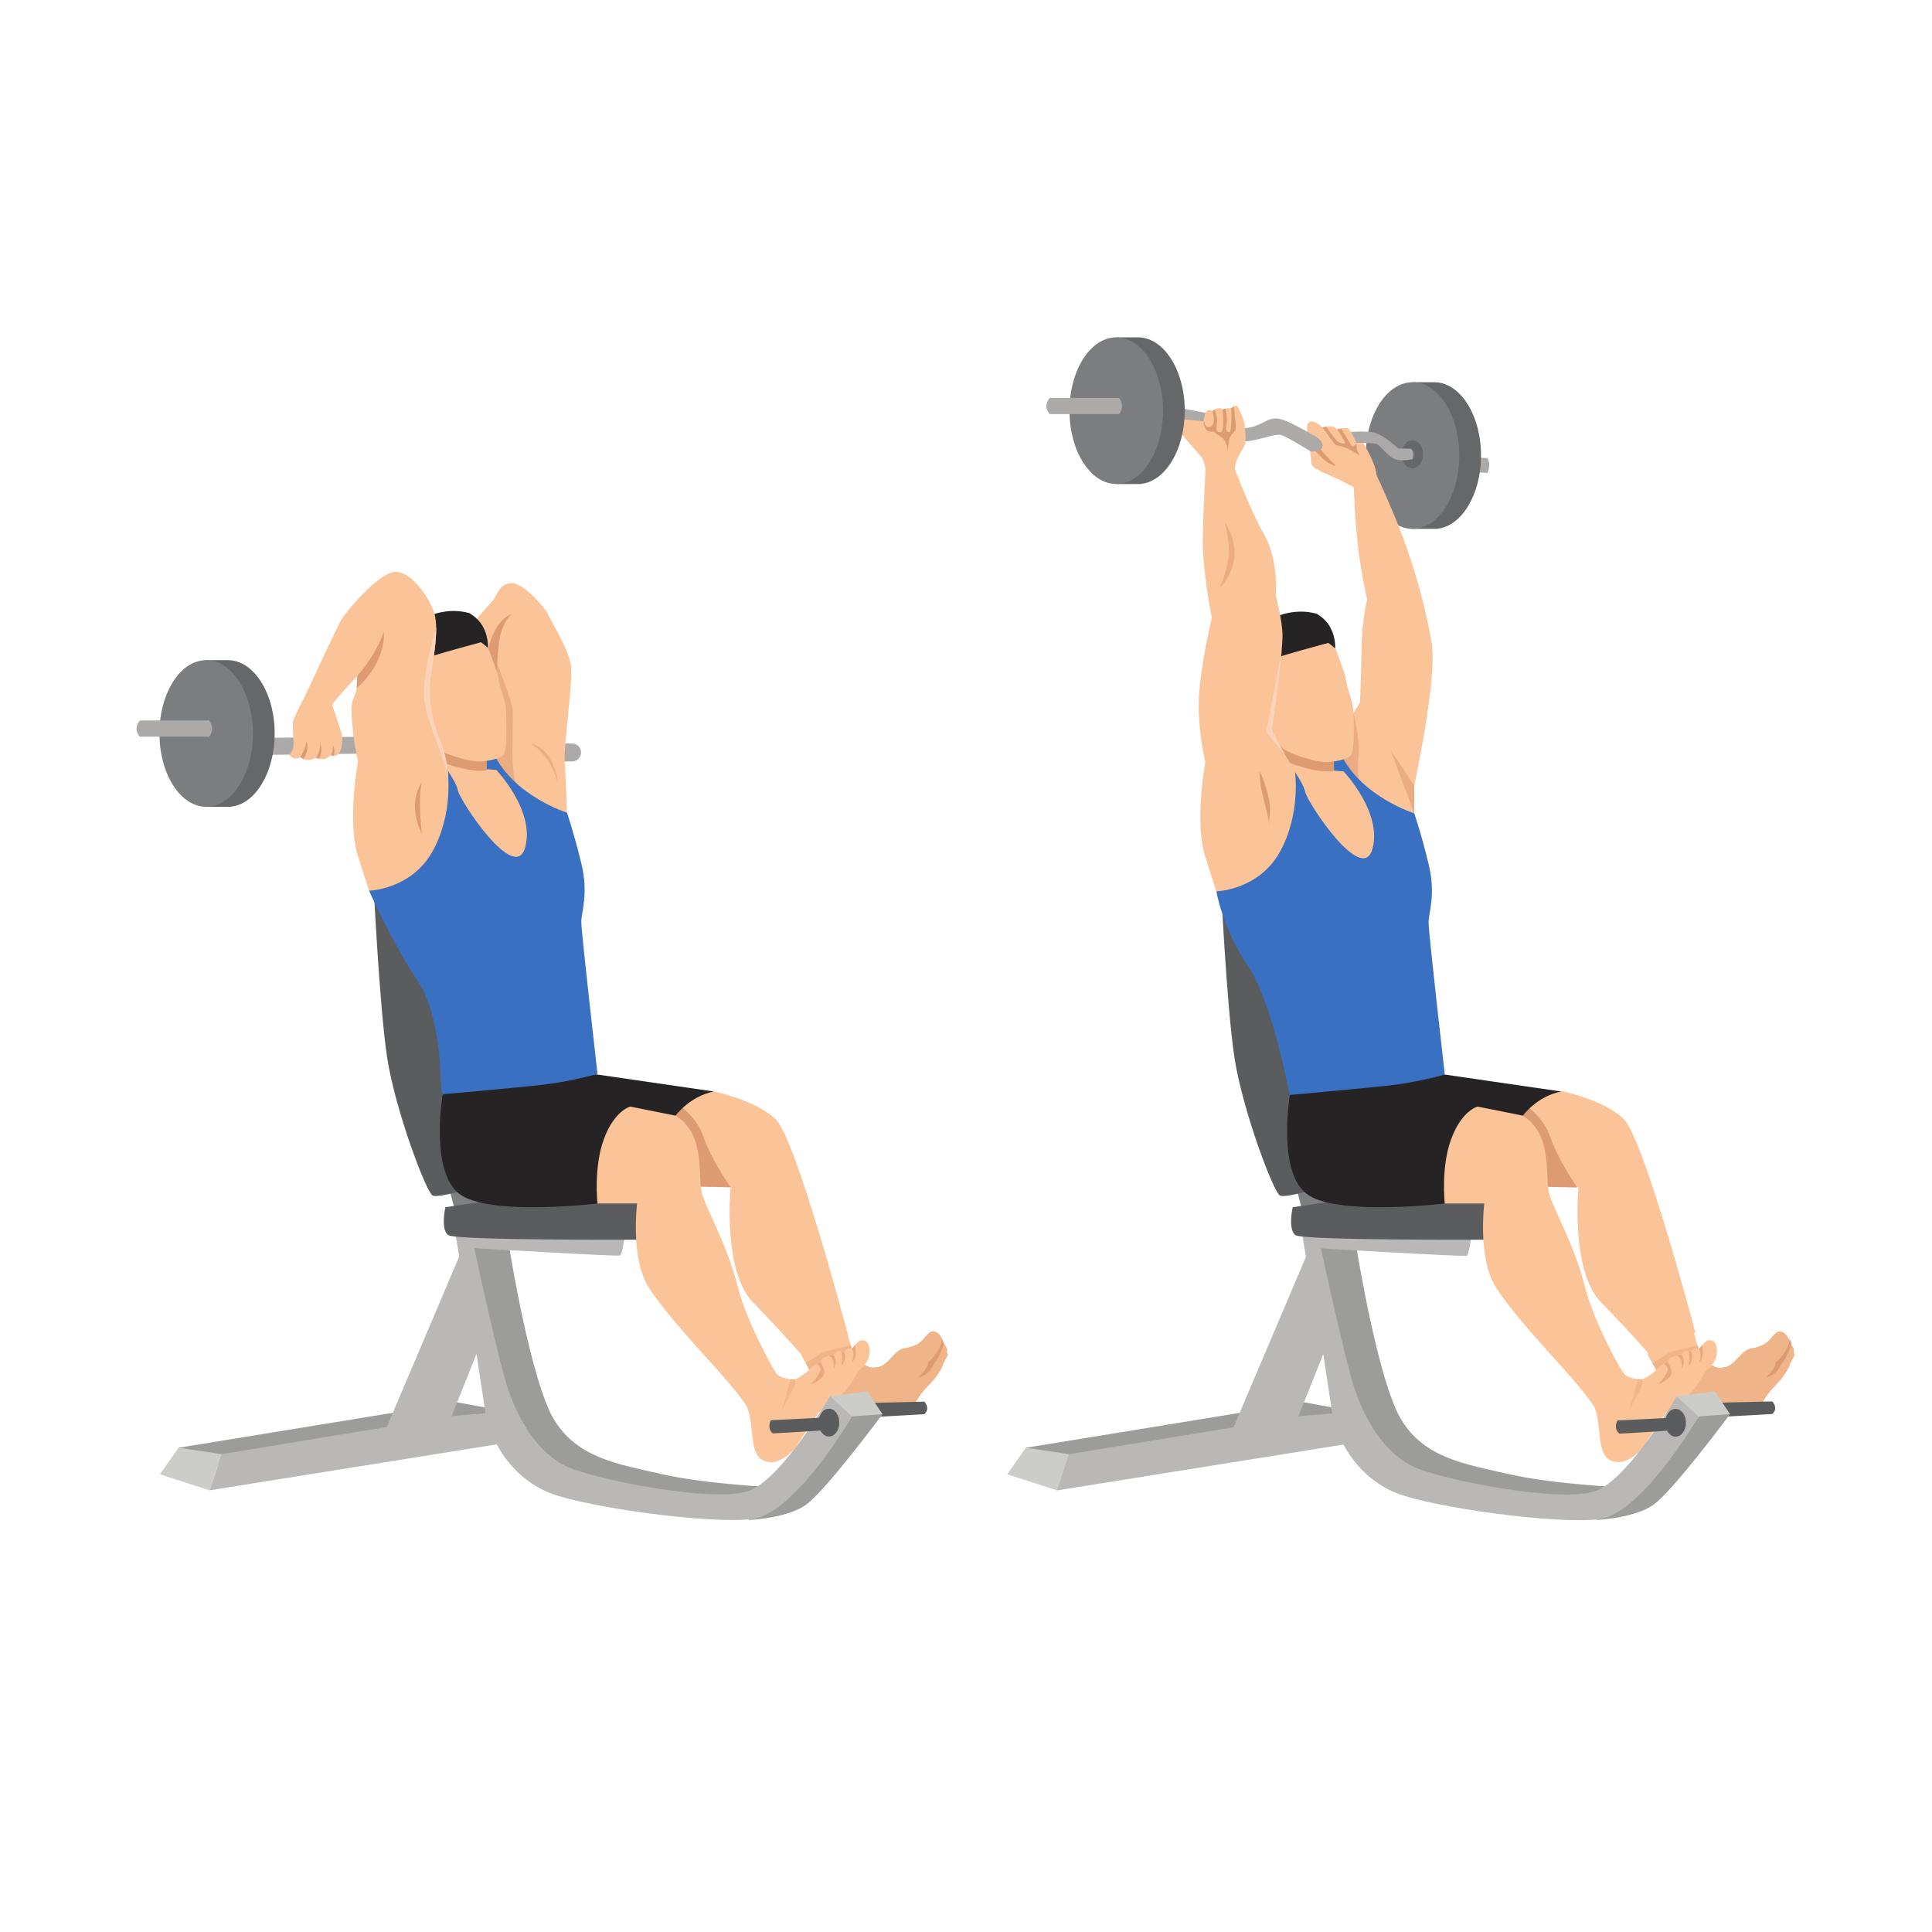 <?xml version="1.0" encoding="UTF-8" standalone="no"?>
<svg
   xmlns:dc="http://purl.org/dc/elements/1.1/"
   xmlns:cc="http://creativecommons.org/ns#"
   xmlns:rdf="http://www.w3.org/1999/02/22-rdf-syntax-ns#"
   xmlns:svg="http://www.w3.org/2000/svg"
   xmlns="http://www.w3.org/2000/svg"
   viewBox="0 0 2666.667 2666.667"
   height="2666.667"
   width="2666.667"
   xml:space="preserve"
   id="svg2"
   version="1.1"><defs
     id="defs6" /><g
     transform="matrix(1.333,0,0,-1.333,0,2666.667)"
     id="g10"><g
       transform="scale(0.1)"
       id="g12"><g
         transform="scale(1.227)"
         id="g14"><path
           id="path16"
           style="fill:none;fill-opacity:1;fill-rule:nonzero;stroke:none"
           d="M 16300,0 H 0 V 16300 H 16300 V 0" /></g><g
         transform="scale(1.14)"
         id="g18"><path
           id="path20"
           style="fill:#fbc398;fill-opacity:1;fill-rule:nonzero;stroke:none"
           d="m 14962.9,5249.02 95.5,-175.38 c 0,0 96.1,-226.14 103,-228.42 6.8,-2.28 294.3,-162.31 294.3,-162.31 0,0 299,57.35 340,59.63 41.1,2.28 214.4,71.2 214.4,71.2 0,0 27.5,63.31 121,158.01 93.6,94.79 123.2,174.67 123.2,181.51 0,6.84 41.1,77.52 43.4,84.36 2.3,6.83 -9.1,25.16 -9.1,25.16 0,0 6.8,27.36 0,41.04 -6.8,13.68 -22.8,31.92 -27.4,41.04 -4.6,9.2 -25.1,95.84 -86.7,107.24 -61.6,11.49 -79.9,-82.43 -168.9,-123.29 -89,-40.95 -111.8,-13.59 -171.1,-66.03 -59.3,-52.52 -102.7,-121 -164.3,-132.4 -61.6,-11.4 -84.4,-12.81 -162,41.47 -77.5,54.37 -120.9,268.85 -120.9,268.85 l -225.9,-18.24 -198.5,-173.44" /></g><g
         transform="scale(1.14)"
         id="g22"><path
           id="path24"
           style="fill:#f4dfcf;fill-opacity:1;fill-rule:nonzero;stroke:none"
           d="m 15457.6,4683.49 c 0,0 -31.2,17.36 -73.2,40.69 v 0 c 42,-23.33 73.2,-40.69 73.2,-40.69 0,0 299,57.35 340.1,59.63 41,2.29 214.4,71.21 214.4,71.21 0,0 27.4,63.32 121,158.04 93.6,94.8 123.2,174.69 123.2,181.53 0,6.84 41.2,77.52 43.4,84.37 0.2,0.61 0.3,1.31 0.3,2.1 0,-0.79 -0.1,-1.49 -0.3,-2.1 -2.2,-6.85 -43.4,-77.53 -43.4,-84.37 0,-6.93 -29.6,-86.73 -123.2,-181.53 -93.6,-94.72 -121,-158.04 -121,-158.04 0,0 -173.4,-68.92 -214.4,-71.21 -41.1,-2.28 -340.1,-59.63 -340.1,-59.63 m -36.3,641.86 c -0.1,0.17 -0.1,0.26 -0.2,0.35 0.1,-0.09 0.1,-0.18 0.2,-0.35 m -0.2,0.61 c -0.1,0.18 -0.2,0.35 -0.3,0.53 0.1,-0.18 0.2,-0.35 0.3,-0.53 m -0.3,0.62 c -0.1,0.26 -0.1,0.44 -0.2,0.7 v 0 c 0.1,-0.26 0.1,-0.44 0.2,-0.7" /></g><g
         transform="scale(1.14)"
         id="g26"><path
           id="path28"
           style="fill:#f0b489;fill-opacity:1;fill-rule:nonzero;stroke:none"
           d="m 15457.5,4683.46 c 0,0 -31.1,17.37 -73.1,40.69 l -110.1,102.43 c 31.8,26.31 63.1,54.38 87.4,80.77 79.9,86.74 121,183.73 121,183.73 0,0 33.5,20.52 63.1,58.06 30.8,-18.25 51.8,-24.56 75,-24.56 15.2,0 31.1,2.72 51.3,6.4 61.6,11.4 105,79.89 164.2,132.43 59.4,52.44 82.2,25.08 171.2,66.03 84,38.59 105,124.27 158.8,124.27 3.3,0 6.6,-0.27 10.1,-0.97 61.6,-11.4 82.1,-98.04 86.7,-107.25 4.6,-9.12 20.6,-27.36 27.4,-41.04 2.3,-4.56 3,-10.61 3,-16.66 0.1,-12.2 -3,-24.38 -3,-24.38 v 0 0 c 0,0 9.5,-15.18 9.4,-23.07 0,-0.79 -0.1,-1.49 -0.3,-2.1 -2.2,-6.84 -43.4,-77.53 -43.4,-84.37 0,-6.84 -29.6,-86.73 -123.2,-181.53 -93.6,-94.72 -121,-158.03 -121,-158.03 0,0 -173.4,-68.93 -214.4,-71.21 -41.1,-2.28 -340.1,-59.64 -340.1,-59.64 m -414.3,421.83 -33.2,61.12 c 33,20.43 64.5,39.82 75.1,46.04 25.5,15.17 70.3,49.81 108.6,61.21 33.2,9.92 186.7,44.56 226.8,53.59 0.1,-0.26 0.2,-0.44 0.2,-0.7 v -0.09 c 0.1,-0.18 0.2,-0.35 0.3,-0.53 0,-0.09 0,-0.17 0,-0.26 0.1,-0.09 0.1,-0.17 0.2,-0.35 3.1,-9.3 6.6,-18.77 10.2,-28.24 -0.7,-1.14 -1.2,-1.75 -1.2,-1.75 0,0 -9.9,4.91 -22.8,4.91 -14.7,0 -33.5,-6.49 -45.7,-34.56 0,0 -17.2,8.6 -38.5,8.6 -19.8,0 -43.1,-7.46 -59.6,-36.04 0,0 -109.5,-6.84 -118.7,-61.57 0,0 -52.5,-20.52 -82.1,-52.53 -5.1,-5.44 -11.8,-11.84 -19.6,-18.85" /></g><g
         transform="scale(1.091)"
         id="g30"><path
           id="path32"
           style="fill:#fbc398;fill-opacity:1;fill-rule:nonzero;stroke:none"
           d="m 15126.5,4993.43 c 0,0 32.2,-42.9 50.1,-232.55 17.8,-189.65 42.3,-287.73 167.7,-300.57 125.5,-12.83 242.9,130.35 242.9,130.35 l 223.9,338.33 c 0,0 162.1,109.73 245.6,200.38 83.5,90.66 126.4,192.04 126.4,192.04 0,0 107.4,65.63 112.1,177.74 4.8,112.1 -50,121.64 -81.1,116.87 -31,-4.77 -85.8,-81.12 -85.8,-81.12 0,0 -47.7,23.83 -71.6,-30.99 0,0 -66.8,33.37 -102.5,-28.68 0,0 -114.5,-7.15 -124.1,-64.35 0,0 -54.9,-21.45 -85.9,-54.91 -30.9,-33.37 -120.8,-102.57 -157,-109.72 -36.2,-7.15 -152.9,12.74 -181.7,62.05 -28.7,49.32 -131.1,36.39 -174.1,-4.49 -42.9,-40.88 -104.9,-310.38 -104.9,-310.38" /></g><g
         transform="scale(1.13)"
         id="g34"><path
           id="path36"
           style="fill:#5b5c5e;fill-opacity:1;fill-rule:nonzero;stroke:none"
           d="m 15648.1,4847.98 592.1,13.81 c 0,0 59.8,-62.15 0,-115.18 l -580.6,-32.23 -11.5,133.6" /></g><g
         transform="scale(1.099)"
         id="g38"><path
           id="path40"
           style="fill:#ccccc9;fill-opacity:1;fill-rule:nonzero;stroke:none"
           d="m 15806.3,5049.9 351.6,42.59 142.1,-213.14 -287.7,-152.7 c 0,0 -238,21.29 -230.9,60.33 7.1,39.14 24.9,262.92 24.9,262.92" /></g><g
         transform="scale(1.099)"
         id="g42"><path
           id="path44"
           style="fill:#9c9c9b;fill-opacity:1;fill-rule:nonzero;stroke:none"
           d="m 16012.3,4858.06 287.7,21.29 c 0,0 -539.9,-728.13 -724.6,-856.09 -184.7,-127.86 -539.9,-140.87 -539.9,-140.87 l 351.6,307.87 625.2,667.8" /></g><path
         id="path46"
         style="fill:#9c9c9b;fill-opacity:1;fill-rule:nonzero;stroke:none"
         d="m 10721.3,4867.9 c 5.8,17.5 -99.6,146.3 -99.6,146.3 l 2884.9,470.2 458.2,-83.7 c 0,0 5.9,-23.5 -23.4,-58.6 -29.2,-35.1 -3144,-548.4 -3144,-548.4 l -76.1,74.2" /><g
         transform="scale(1.031)"
         id="g48"><path
           id="path50"
           style="fill:#9c9c9b;fill-opacity:1;fill-rule:nonzero;stroke:none"
           d="m 13628.1,6846.98 c 0,0 211.2,-1313.78 444,-1699.89 232.9,-386.2 639.8,-448.56 1092.2,-550.78 452.4,-102.23 1135.7,-130.65 1135.7,-130.65 0,0 -30.3,-102.22 -166.5,-176.03 -136.3,-73.8 -664.5,-28.41 -880.2,0 -215.8,28.42 -1209.5,238.49 -1311.7,289.6 -102.3,51.12 -272.6,136.27 -284,198.73 -11.4,62.46 -193,440.8 -204.4,541.19 -11.3,100.48 -262.9,1338.41 -276.3,1372.46 -13.3,34.04 10.1,283.78 37.9,282.42 27.6,-1.45 413.3,-127.05 413.3,-127.05" /></g><g
         transform="scale(1.079)"
         id="g52"><path
           id="path54"
           style="fill:#b9b8b7;fill-opacity:1;fill-rule:nonzero;stroke:none"
           d="m 12459.8,4948.95 238.6,596.6 86.8,-569.46 -325.4,-27.14 m 3630.5,191.67 c 0,0 -448.4,-773.83 -766.6,-903.99 -318.3,-130.16 -1475.3,101.26 -1750.2,224.19 -274.8,122.94 -499,453.2 -614.7,888.33 -115.7,435.14 -282.1,1210.72 -282.1,1210.72 0,0 1372.3,-81.34 1399.5,-70.5 27,10.84 59.6,314.61 59.6,314.61 l -1647.1,-57.9 43.4,-267.55 -694.2,-1634.45 -1583.9,-260.32 -115.7,-347.13 2755.4,441.16 c 0,0 154.5,-332.67 518.4,-470.15 363.9,-137.39 1521,-296.45 1933.2,-245.87 412.3,50.67 954.7,983.56 954.7,983.56 l -209.7,195.29" /></g><path
         id="path56"
         style="fill:#7e7f81;fill-opacity:1;fill-rule:nonzero;stroke:none"
         d="m 13371.8,7907 112.9,-439.6 316.2,37.2 -52.7,343.4 c 0,0 -181.5,82 -204.9,52.7 -23.4,-29.3 -171.5,6.3 -171.5,6.3" /><path
         id="path58"
         style="fill:#5b5c5e;fill-opacity:1;fill-rule:nonzero;stroke:none"
         d="m 13385.2,7504.6 c 0,0 -52.7,-230.4 29.3,-288.9 82,-58.6 2172.1,-46.9 2172.1,-46.9 v 503.5 l -743.5,146.4 -1109.4,-262.6 -348.5,-51.5" /><g
         transform="scale(1.077)"
         id="g60"><path
           id="path62"
           style="fill:#fbc398;fill-opacity:1;fill-rule:nonzero;stroke:none"
           d="m 15016.6,8083.86 c 0,0 398.7,-79.79 594.5,-268.26 195.8,-188.56 688.9,-2052.17 688.9,-2052.17 l -449.6,-203.06 c 0,0 -159.5,188.57 -456.8,493.15 -297.3,304.58 -217.5,1109.45 -217.5,1109.45 l -340.9,7.25 c 0,0 -471.3,390.96 -471.3,481.9 0,90.94 73.1,231.48 94.6,237.33 21.5,5.85 275.2,161.81 275.2,161.81 l 282.9,32.6" /></g><g
         transform="scale(1.002)"
         id="g64"><path
           id="path66"
           style="fill:#dc9b70;fill-opacity:1;fill-rule:nonzero;stroke:none"
           d="m 15683.6,8600.65 c 0,0 253.4,-139.18 335.2,-381.81 81.7,-242.63 281.2,-525.37 281.2,-525.37 l -366,7.78 -335,405.75 84.6,493.65" /></g><path
         id="path68"
         style="fill:#5b5c5e;fill-opacity:1;fill-rule:nonzero;stroke:none"
         d="m 12639,10897.7 c 0,0 61.2,-1305 143.2,-1843.6 81.9,-538.7 403.7,-1393.5 471.1,-1428.6 67.5,-35.1 572,128.8 572,128.8 l -47.8,2119.5 -450.4,690.8 -688.1,333.1" /><g
         transform="scale(1.031)"
         id="g70"><path
           id="path72"
           style="fill:#fbc398;fill-opacity:1;fill-rule:nonzero;stroke:none"
           d="m 14028.7,7819.76 480.7,-503.56 h 397.5 c 0,0 -68.1,-548.84 113.6,-836.61 181.7,-287.66 575.4,-696.56 764.7,-916.13 189.2,-219.48 219.6,-280.1 219.6,-280.1 l 295.2,333.15 c 0,0 -280.1,461.85 -386.1,878.21 -106,416.46 -310.5,757.18 -355.8,923.71 -45.5,166.62 45.3,590.55 -265.1,779.87 -310.4,189.32 -704.1,189.32 -783.6,121.14 -79.5,-68.19 -480.7,-499.68 -480.7,-499.68" /></g><path
         id="path74"
         style="fill:#252323;fill-opacity:1;fill-rule:nonzero;stroke:none"
         d="m 13355.9,8667.7 c 0,0 -140.5,-831.4 199.1,-1042.2 339.6,-210.8 1405.2,-82 1405.2,-82 0,0 -43,370.8 66.3,667.5 109.3,296.6 273.3,335.7 273.3,335.7 l 468.3,-93.7 c 0,0 148.4,203 398.2,249.8 l -1206.1,175.6 c 0,0 -1003.2,113.2 -1057.8,89.8 -54.6,-23.4 -546.5,-300.5 -546.5,-300.5" /><path
         id="path76"
         style="fill:#abaaa9;fill-opacity:1;fill-rule:nonzero;stroke:none"
         d="m 14690.8,15156.2 710.4,-48.2 c 0,0 43,77.1 0,153.7 l -710.4,38.9 v -144.4" /><path
         id="path78"
         style="fill:#656769;fill-opacity:1;fill-rule:nonzero;stroke:none"
         d="m 15335.3,15288.1 c 0,419.3 -216.7,759.2 -484,759.2 h -225 l -23.4,-58.5 0.8,-48.3 c -141.6,-132.4 -236.4,-375 -236.4,-652.4 0,-291 104.4,-543.7 257.6,-671.1 l 1.4,-88.1 h 259.9 c 0,0 0.2,0.8 0.7,2.1 250.6,28.6 448.4,356.6 448.4,757.1" /><path
         id="path80"
         style="fill:#7c7d7f;fill-opacity:1;fill-rule:nonzero;stroke:none"
         d="m 15110.3,15288.1 c 0,-419.3 -216.7,-759.2 -484,-759.2 -267.3,0 -484,339.9 -484,759.2 0,419.3 216.7,759.2 484,759.2 267.3,0 484,-339.9 484,-759.2" /><path
         id="path82"
         style="fill:#656769;fill-opacity:1;fill-rule:nonzero;stroke:none"
         d="m 14735.1,15300.6 c 0,-79.8 -50.1,-144.4 -111.9,-144.4 -61.8,0 -111.9,64.6 -111.9,144.4 0,79.7 50.1,144.4 111.9,144.4 61.8,0 111.9,-64.7 111.9,-144.4" /><path
         id="path84"
         style="fill:#abaaa9;fill-opacity:1;fill-rule:nonzero;stroke:none"
         d="m 14115.8,15416.9 c 0,0 116.7,4.7 148.1,-13.5 31.4,-18.3 114.7,-130.1 182.4,-153.6 67.6,-23.4 180,0 180,0 0,0 30.7,83.3 -21.3,109.3 l -127.5,2.6 c 0,0 -127.3,119.7 -223.7,156.2 -96.4,36.4 -317.6,9.2 -317.6,9.2 l 109.3,-110.2 h 70.3" /><path
         id="path86"
         style="fill:#fbc398;fill-opacity:1;fill-rule:nonzero;stroke:none"
         d="m 14018,14959.7 c 0,0 -74,42.9 -193.7,97.6 -119.7,54.6 -234.2,96.2 -242,143.1 -7.8,46.8 -23.4,189.9 -23.4,189.9 0,0 -19.8,129.6 -20.8,136.8 -1,7.2 -23.4,107.8 36.4,113.1 59.9,5.2 107.4,-57.3 120.1,-59.9 12.6,-2.6 64.7,18.2 101.1,7.8 36.4,-10.4 49.4,-28.6 49.4,-28.6 0,0 72.9,17.9 106.7,11.5 33.9,-6.3 93.7,-154.1 93.7,-154.1 h 70.3 c 0,0 132.7,-211.3 137.9,-332.3 5.2,-121 -148.3,-201.7 -148.3,-201.7 l -87.4,76.8" /><path
         id="path88"
         style="fill:#dc9b70;fill-opacity:1;fill-rule:nonzero;stroke:none"
         d="m 13832.1,15179.6 c 12.8,-2.4 -113.6,109.3 -155.6,171.7 -42.1,62.5 -81.2,18.2 -81.2,18.2 0,0 122.3,-169.1 236.8,-189.9" /><path
         id="path90"
         style="fill:#dc9b70;fill-opacity:1;fill-rule:nonzero;stroke:none"
         d="m 13694.6,15580.3 c 0,0 126.3,-182.1 138.4,-184.7 12.1,-2.7 66.8,-5.7 150.1,-49.7 83.2,-44 96.2,-63.8 96.2,-63.8 l -28.6,63.8 -5.2,71 c 0,0 -23.4,-40.4 -41.6,-32.2 -18.2,8.2 -116.9,183.1 -116.9,183.1 l -41.9,-8.3 c 0,0 91.1,-131.6 83.3,-142.6 -7.8,-10.9 -44.2,-4.7 -75.4,14.3 -31.3,19 -119.5,155.4 -119.5,155.4 l -38.9,-6.3" /><path
         id="path92"
         style="fill:#abaaa9;fill-opacity:1;fill-rule:nonzero;stroke:none"
         d="m 12871.9,15571 c 72.9,4.1 104.1,11.9 174.4,43.1 70.2,31.3 127.5,84.7 247.2,41.1 119.7,-43.7 343.5,-179 343.5,-179 0,0 64.5,-39 56.9,-96.3 -7.5,-57.2 -122,-49.4 -122,-49.4 0,0 -242,150.8 -307,170.4 -65.1,19.5 -245,-66.3 -393,-66.3 -148,-0.1 0,136.4 0,136.4" /><path
         id="path94"
         style="fill:#abaaa9;fill-opacity:1;fill-rule:nonzero;stroke:none"
         d="m 12203.2,15783.3 346.1,-66.4 c 0,0 27.3,-79.8 12,-101.5 -15.2,-21.7 -149.2,-84.5 -149.2,-84.5 0,0 -253.1,-31.3 -263.6,85.8 -10.4,117.1 54.7,166.6 54.7,166.6" /><path
         id="path96"
         style="fill:#fbc398;fill-opacity:1;fill-rule:nonzero;stroke:none"
         d="m 14331.7,11224.3 c 15.7,39 312.3,359.1 312.3,359.1 v 288.8 c 0,0 242,1109.4 179.6,1475.9 -62.5,366.5 -148.4,667 -261.6,994.9 -113.2,327.9 -308.3,741.6 -308.3,741.6 l -235.7,-124.9 c 0,0 9.3,-327.9 44.4,-620.6 35.2,-292.8 93.7,-542.6 93.7,-542.6 0,0 -54.6,-202.9 -58.5,-519.1 -4,-316.2 -15.7,-546.5 -15.7,-546.5 l -256.6,-413.7 c 0,0 -317.1,-247.9 34.2,-675.3 351.3,-427.4 351.3,-427.4 351.3,-427.4 l 120.9,9.8" /><path
         id="path98"
         style="fill:#edc9b0;fill-opacity:1;fill-rule:nonzero;stroke:none"
         d="m 13805.5,12299 c -17.7,14.1 -36.6,24.9 -56.3,32.9 l 10.5,17.8 254.4,271.8 -188.8,-304.3 c 0,0 -7.9,-6.2 -19.8,-18.2" /><path
         id="path100"
         style="fill:#eaac82;fill-opacity:1;fill-rule:nonzero;stroke:none"
         d="m 14070.3,11936.2 -0.1,0.1 c -71.5,72.6 -136,157.6 -183.4,256 -22.7,47 -50.2,81.9 -81.3,106.7 11.9,12 19.8,18.2 19.8,18.2 l 188.8,304.3 v 0 c 0,0 70.1,-271.3 53.7,-436.1 -16.4,-164.9 2.5,-249.2 2.5,-249.2" /><path
         id="path102"
         style="fill:#3970c1;fill-opacity:1;fill-rule:nonzero;stroke:none"
         d="m 12594.8,10775.4 c 0,0 66.2,-386.4 320,-761.1 253.8,-374.7 417.7,-1253 429.4,-1299.8 11.7,-46.8 11.7,-46.8 11.7,-46.8 0,0 667.5,58.5 995.4,93.6 327.8,35.2 608.9,117.1 608.9,117.1 0,0 -167.9,1463.8 -167.9,1573 0,109.3 78.1,287.1 0,608.1 -78,320.9 -148.3,523.9 -148.3,523.9 0,0 -546.4,171.7 -757.2,608.9 -210.8,437.1 -843.1,-175.1 -843.1,-175.1 l -448.9,-1241.8" /><path
         id="path104"
         style="fill:#fbc398;fill-opacity:1;fill-rule:nonzero;stroke:none"
         d="m 13813.8,12025.4 98.4,-8.2 c 0,0 403.9,-422.1 298.6,-802.7 -105.4,-380.5 -673.4,480.1 -696.8,591.4 -23.4,111.2 -163.3,271.6 -194.7,358.6 -31.4,87 494.5,-139.1 494.5,-139.1" /><path
         id="path106"
         style="fill:#dc9b70;fill-opacity:1;fill-rule:nonzero;stroke:none"
         d="m 13811.9,12522 -111.6,-368.6 -559,368.6 c 0,0 42.8,-354.4 242,-427.3 229.1,-83.9 394.9,-85.9 430.5,-69.3 l -1.9,496.6" /><path
         id="path108"
         style="fill:#252323;fill-opacity:1;fill-rule:nonzero;stroke:none"
         d="m 13635.3,13649.3 c -204.7,57.8 -389.5,-7.9 -483.4,-57 -93.9,-49 -241,-148.8 -241,-148.8 -37.9,-27 -75.8,-56.6 -94.5,-90.8 -29.8,-54.7 -26.5,-99.6 -26.5,-99.6 0,0 -137.5,-59.3 -102.9,-260.7 34.7,-201.4 128,-368.3 199.1,-467.9 71.2,-99.6 182,-121.1 182,-121.1 l 52.7,198.3 c 0,0 250,382.7 255.3,406.4 5.4,23.7 366,211 366,211 l 82.5,70.9 c 0,0 13.1,136.7 -76.4,259.7 -28.1,38.6 -69.4,72 -112.9,99.6" /><path
         id="path110"
         style="fill:#fbc398;fill-opacity:1;fill-rule:nonzero;stroke:none"
         d="m 13754.2,13348.1 c 0,0 55.3,-40.3 70.4,-58.1 15,-17.7 76.2,-200.6 93,-246.5 16.8,-45.9 23.3,-112.8 30,-135.5 6.7,-22.6 50.5,-160.6 60.5,-216.7 9.9,-56.1 11.7,-285.2 8.5,-346.8 -3.2,-61.7 -10.1,-144.1 -32.9,-167.1 -22.7,-23.1 -140.2,-64.2 -255.2,-63.6 -115,0.6 -363,80.2 -440.6,137.7 -77.6,57.6 -115.4,213.7 -115.4,213.7 0,0 -40.2,-24.9 -98.8,7.1 -58.6,31.9 -159.9,108.7 -176.8,221.8 -16.8,113.2 77.7,98.3 132.9,67 55.1,-31.4 76.1,-97.3 85.6,-96.2 9.5,1.2 17.7,6.9 21.8,9.7 4.1,2.8 -7.6,120.8 -12.8,143.8 -5.1,23.1 -49.6,157.7 -47.9,163.1 1.7,5.4 74.2,174.3 106.4,198.5 32.2,24.3 571.3,168.1 571.3,168.1" /><path
         id="path112"
         style="fill:#fbc398;fill-opacity:1;fill-rule:nonzero;stroke:none"
         d="m 12483.6,15143.1 c 0,0 -23.5,-357.1 -29.3,-702.5 -5.9,-345.5 93.7,-831.4 93.7,-831.4 0,0 -123,-509.4 -134.7,-843.1 -11.7,-333.8 67.3,-652.3 67.3,-652.3 0,0 -115.3,-624.1 -0.6,-981.2 114.8,-357.2 114.8,-357.2 114.8,-357.2 0,0 438.9,11.7 658.5,409.9 219.7,398.1 155.3,831.9 155.3,831.9 0,0 -244.3,399.1 -236.1,448 40.8,242.2 107.3,798.5 107.3,956.6 0,158.1 -70.2,415.7 -70.2,415.7 0,0 35.1,357.2 -117.1,626.5 -152.3,269.3 -304.5,679.1 -304.5,679.1 h -304.4" /><path
         id="path114"
         style="fill:#eaad81;fill-opacity:1;fill-rule:nonzero;stroke:none"
         d="m 12629.9,13919.5 c 0,0 82,187.3 93.7,333.7 11.7,146.4 -42.2,345.4 -42.2,345.4 256.5,-398.1 -51.5,-679.1 -51.5,-679.1" /><path
         id="path116"
         style="fill:#dc9b70;fill-opacity:1;fill-rule:nonzero;stroke:none"
         d="m 13043.7,12017.2 c 0,0 0,-129.4 27.3,-230.8 27.3,-101.5 82,-335.7 70.3,-324 -11.7,11.7 32.7,155.6 -16.9,331.8 -49.7,176.2 -80.7,223 -80.7,223" /><path
         id="path118"
         style="fill:#eaac82;fill-opacity:1;fill-rule:nonzero;stroke:none"
         d="m 14644,11583.4 v 0 l -245.9,655.7 245.9,-366.9 v -288.8 0" /><path
         id="path120"
         style="fill:#ccccc9;fill-opacity:1;fill-rule:nonzero;stroke:none"
         d="m 10428.5,4739.1 515.2,-165.9 124.9,374.7 -446.9,66.3 -193.2,-275.1" /><g
         transform="scale(1.059)"
         id="g122"><path
           id="path124"
           style="fill:#5b5c5e;fill-opacity:1;fill-rule:nonzero;stroke:none"
           d="m 15815,5001.68 c 0,0 -44.3,-77.4 18.4,-128.93 0,0 466.6,25.77 466.6,29.45 0,3.67 0,124.02 0,124.02 l -485,-24.54" /></g><g
         transform="scale(1.071)"
         id="g126"><path
           id="path128"
           style="fill:#5b5c5e;fill-opacity:1;fill-rule:nonzero;stroke:none"
           d="m 16300,4923.13 c 0,-74.29 -45,-134.49 -100.4,-134.49 -55.6,0 -100.5,60.2 -100.5,134.49 0,74.3 44.9,134.6 100.5,134.6 55.4,0 100.4,-60.3 100.4,-134.6" /></g><g
         transform="scale(1.035)"
         id="g130"><path
           id="path132"
           style="fill:#f2b68b;fill-opacity:1;fill-rule:nonzero;stroke:none"
           d="m 16292.9,5181.77 c -0.9,2.9 1.9,11.88 7.1,24.83 -4.3,-15.36 -7.1,-24.83 -7.1,-24.83" /></g><g
         transform="scale(1.043)"
         id="g134"><path
           id="path136"
           style="fill:#f6e3d7;fill-opacity:1;fill-rule:nonzero;stroke:none"
           d="m 16281,5484.71 c -7.4,0 -15.8,0.48 -24.9,1.44 v 0 h 43.9 c -5,-0.96 -11.4,-1.44 -19,-1.44" /></g><g
         transform="scale(1.044)"
         id="g138"><path
           id="path140"
           style="fill:#f2b68b;fill-opacity:1;fill-rule:nonzero;stroke:none"
           d="m 16157.4,5161.04 c 16,57 55.1,196.2 63.7,229.73 10.6,41.86 25.1,91.01 25.4,92.16 9.1,-0.96 17.6,-1.44 25,-1.44 7.5,0 13.9,0.48 18.9,1.44 v 0 c 0,0 9.6,-52.31 -20.4,-102.22 -24.1,-40.33 -90.7,-165.45 -112.6,-219.67" /></g><g
         transform="scale(1.063)"
         id="g142"><path
           id="path144"
           style="fill:#e7a97d;fill-opacity:1;fill-rule:nonzero;stroke:none"
           d="m 16155.4,5333.68 c -0.2,0 -0.4,0 -0.5,0.1 -7.3,1.78 99.2,110.15 90.6,150.51 -8.5,40.36 -40,48.82 -40,48.82 l 40,19.76 c 0,0 54.5,-88.81 30.6,-129.16 -23.4,-39.7 -110.7,-90.03 -120.7,-90.03" /></g><g
         transform="scale(1.071)"
         id="g146"><path
           id="path148"
           style="fill:#e7a97d;fill-opacity:1;fill-rule:nonzero;stroke:none"
           d="m 16257.6,5439.59 c -0.1,0 -0.3,0.28 -0.5,0.94 -0.3,1.02 0.6,3.17 2.1,6.44 -0.5,-4.76 -1,-7.38 -1.6,-7.38 m 1.6,7.38 c 1.2,12.15 1.6,37.84 -2.1,67.07 -5.5,44.37 -44.1,58.48 -44.1,58.48 l 45.3,7.1 c 41.7,-58.76 9.8,-113.59 0.9,-132.65" /></g><g
         transform="scale(1.076)"
         id="g150"><path
           id="path152"
           style="fill:#e7a97d;fill-opacity:1;fill-rule:nonzero;stroke:none"
           d="m 16249.2,5449.23 c 21.7,70.72 0,139.68 0,139.68 l 30.8,-8.46 c 20,-93.77 -30.8,-131.22 -30.8,-131.22" /></g><g
         transform="scale(1.083)"
         id="g154"><path
           id="path156"
           style="fill:#e7a97d;fill-opacity:1;fill-rule:nonzero;stroke:none"
           d="m 16244.3,5445.37 c 32.4,80.97 0,129.34 0,129.34 l 28.7,35.92 c 27,-130.55 -28.7,-165.26 -28.7,-165.26" /></g><g
         transform="scale(1.138)"
         id="g158"><path
           id="path160"
           style="fill:#dc9b70;fill-opacity:1;fill-rule:nonzero;stroke:none"
           d="m 16071.3,5048.85 c -11.3,-1.85 86.9,69.52 86.9,135.36 0,0 124.8,102.22 125.4,215.6 l 16.4,-42.18 c 0,0 -22.9,-107.5 -93.7,-194.43 0,0 -38.9,-98.27 -135,-114.35" /></g><path
         id="path162"
         style="fill:#fbc398;fill-opacity:1;fill-rule:nonzero;stroke:none"
         d="m 12483.6,15143.1 c 0,0 -12.4,85.9 -38.4,122.3 -26,36.5 -208.2,231.6 -216,255 -7.8,23.5 0,145.8 0,145.8 l 234.2,-23.4 c 0,0 7.8,89.7 33.8,107.3 26.1,17.6 57.3,0 57.3,0 0,0 28.6,25.4 59.8,28 31.3,2.6 44.3,-13 44.3,-13 0,0 44.2,13.6 67.6,13.3 23.4,-0.3 23.4,-0.3 23.4,-0.3 0,0 44.3,40.3 59.9,22.7 15.6,-17.5 72.9,-142.4 78.1,-191.9 5.2,-49.4 18.2,-176.9 0,-216 -18.3,-39 -108,-161.3 -99.6,-249.8 8.5,-88.4 -111.2,-114.5 -111.2,-114.5 l -193.2,114.5" /><path
         id="path164"
         style="fill:#dc9b70;fill-opacity:1;fill-rule:nonzero;stroke:none"
         d="m 12463.4,15642.8 c 0,0 16.3,-44.9 28,-54.7 11.7,-9.7 48.2,-17.6 69.9,27.3 21.8,44.9 -6.8,134.7 -6.8,134.7 l 21.9,15.1 c 0,0 32.1,-71.7 24.3,-136.1 -7.8,-64.4 -13.7,-99.5 37,-99.5 50.8,0 20.9,235.5 20.9,235.5 l 31.5,8.2 c 0,0 21.8,-95.4 10.1,-163.7 -11.7,-68.3 0,-74.2 29.3,-80 29.3,-5.9 20.1,248.5 20.1,248.5 l 24.4,18.1 c 0,0 33.5,-208.1 16,-245.2 -17.6,-37.1 -33.2,-29.2 -52.7,-70.2 -19.5,-41 -23.4,-140.5 -25.4,-134.7 -1.9,5.9 -9.8,93.7 -58.5,126.9 -48.8,33.1 -92.1,66.3 -92.1,66.3 0,0 -90.7,-35.1 -97.9,103.5" /><path
         id="path166"
         style="fill:#fcd3b9;fill-opacity:1;fill-rule:nonzero;stroke:none"
         d="m 13172.5,12465.2 c 31.6,187.7 78.6,563.8 98.2,797.2 l -160.1,-835.2 198.3,-241.8 c -66.5,115.4 -141,252.4 -136.4,279.8" /><path
         id="path168"
         style="fill:#fcd3b9;fill-opacity:1;fill-rule:nonzero;stroke:none"
         d="m 13402.4,12027.4 8.6,-30.3 c -1.3,13.1 -2.4,20.1 -2.4,20.1 0,0 -2.2,3.6 -6.2,10.2" /><g
         transform="scale(1.013)"
         id="g170"><path
           id="path172"
           style="fill:#656769;fill-opacity:1;fill-rule:nonzero;stroke:none"
           d="m 12110,15550.4 c 0,414 -213.9,749.6 -477.8,749.6 h -222.1 l -23.2,-57.8 0.8,-47.6 c -139.8,-130.8 -233.4,-370.3 -233.4,-644.2 0,-287.3 103.1,-536.8 254.3,-662.6 l 1.5,-86.9 h 256.5 c 0,0 0.3,0.7 0.7,2 247.5,28.2 442.7,352.1 442.7,747.5" /></g><g
         transform="scale(1.013)"
         id="g174"><path
           id="path176"
           style="fill:#7c7d7f;fill-opacity:1;fill-rule:nonzero;stroke:none"
           d="m 11888,15550.4 c 0,-413.9 -214,-749.5 -477.9,-749.5 -264,0 -478,335.6 -478,749.5 0,414 214,749.6 478,749.6 263.9,0 477.9,-335.6 477.9,-749.6" /></g><path
         id="path178"
         style="fill:#abaaa9;fill-opacity:1;fill-rule:nonzero;stroke:none"
         d="m 10869.6,15884.8 c 0,0 -78.1,-82 0,-167.9 h 718.2 c 0,0 66.3,74.2 0,167.9 h -718.2" /><path
         id="path180"
         style="fill:#abaaa9;fill-opacity:1;fill-rule:nonzero;stroke:none"
         d="m 3807.5,12376.9 -1071.44,-12.2 -25.37,12.2 -62.45,-189.8 1225.62,15.6 -66.36,174.2" /><path
         id="path182"
         style="fill:#abaaa9;fill-opacity:1;fill-rule:nonzero;stroke:none"
         d="M 5923.87,12120.4 H 5629.5 c -51.29,0 -92.87,41.6 -92.87,92.9 0,51.3 41.58,92.9 92.87,92.9 h 294.37 c 51.28,0 92.87,-41.6 92.87,-92.9 0,-51.3 -41.59,-92.9 -92.87,-92.9" /><path
         id="path184"
         style="fill:#fbc398;fill-opacity:1;fill-rule:nonzero;stroke:none"
         d="m 5870.73,11590.1 c 0,0 -12.08,370 -23.78,530.3 -11.72,160.4 87.81,827.9 64.4,997.7 -23.42,169.8 -234.2,503.5 -240.05,532.7 -5.86,29.3 -234.2,310.4 -368.86,316.2 -134.66,5.9 -158.08,-140.5 -204.92,-187.3 -46.83,-46.9 -269.32,-310.3 -269.32,-310.3 l 23.42,-940.7 58.54,-504.8 c 0,0 210.78,-539.3 421.55,-603.7 210.78,-64.5 304.46,-82 304.46,-82 l 234.56,251.9" /><path
         id="path186"
         style="fill:#dc9b70;fill-opacity:1;fill-rule:nonzero;stroke:none"
         d="m 5308.29,13650.8 c 0,0 -93.67,-46.8 -134.66,-257.6 -40.98,-210.7 -23.42,-585.4 -23.42,-585.4 0,0 -151.48,99.5 -146,117 5.48,17.6 11.43,630 304.08,726" /><path
         id="path188"
         style="fill:#edc9b0;fill-opacity:1;fill-rule:nonzero;stroke:none"
         d="m 4870.8,12363.3 c -16.36,50 -29.65,123.5 -20.59,221.6 v 0 l 1.41,-56.2 19.18,-165.4" /><path
         id="path190"
         style="fill:#eaac82;fill-opacity:1;fill-rule:nonzero;stroke:none"
         d="m 5336.03,11905 h -122.18 l -303.69,377 c 0,0 -21.5,26.6 -39.36,81.3 l -19.18,165.4 -1.41,56.2 c 11.52,124.6 98.02,246.9 164.23,323.8 33.37,-33.7 135.77,-100.9 135.77,-100.9 v 0 0 c 0,0 -7.27,155.1 -1.53,322 h 0.02 c 0,0 153.74,-392.1 159.59,-477.1 5.86,-85 -5.85,-388.2 0,-532.3 5.86,-144 27.74,-215.4 27.74,-215.4" /><path
         id="path192"
         style="fill:#dc9b70;fill-opacity:1;fill-rule:nonzero;stroke:none"
         d="m 5150.21,12807.8 c 0,0 -102.4,67.2 -135.77,100.9 42.87,49.8 77.23,80.6 77.23,80.6 l 57.01,140.5 c -5.74,-166.9 1.53,-322 1.53,-322" /><path
         id="path194"
         style="fill:#fbc398;fill-opacity:1;fill-rule:nonzero;stroke:none"
         d="m 8290.74,5986.1 108.9,-200 c 0,0 109.68,-257.9 117.49,-260.5 7.81,-2.6 335.59,-185.1 335.59,-185.1 0,0 340.97,65.4 387.81,68 46.84,2.6 244.46,81.2 244.46,81.2 0,0 31.37,72.2 138.06,180.2 106.68,108.1 140.51,199.2 140.51,207 0,7.8 46.84,88.4 49.44,96.2 2.6,7.8 -10.41,28.7 -10.41,28.7 0,0 7.81,31.2 0,46.8 -7.8,15.6 -26.02,36.4 -31.22,46.8 -5.21,10.5 -28.63,109.3 -98.89,122.3 -70.25,13.1 -91.07,-94 -192.55,-140.6 -101.49,-46.7 -127.51,-15.5 -195.17,-75.3 -67.65,-59.9 -117.1,-138 -187.35,-151 -70.26,-13 -96.28,-14.6 -184.75,47.3 -88.48,62 -137.92,306.6 -137.92,306.6 l -257.61,-20.8 -226.39,-197.8" /><path
         id="path196"
         style="fill:#f4dfcf;fill-opacity:1;fill-rule:nonzero;stroke:none"
         d="m 8852.72,5340.5 c 0,0 -35.51,19.8 -83.44,46.4 v 0 c 47.93,-26.6 83.44,-46.4 83.44,-46.4 0,0 340.97,65.4 387.81,68 46.84,2.6 244.46,81.2 244.46,81.2 0,0 31.37,72.2 138.06,180.2 106.68,108.1 140.51,199.2 140.51,207 0,7.8 46.84,88.4 49.44,96.2 0.24,0.7 0.35,1.5 0.35,2.4 0,-0.9 -0.11,-1.7 -0.35,-2.4 -2.6,-7.8 -49.44,-88.4 -49.44,-96.2 0,-7.9 -33.83,-98.9 -140.51,-207 -106.69,-108 -138.06,-180.2 -138.06,-180.2 0,0 -197.62,-78.6 -244.46,-81.2 -46.84,-2.6 -387.81,-68 -387.81,-68" /><path
         id="path198"
         style="fill:#f0b489;fill-opacity:1;fill-rule:nonzero;stroke:none"
         d="m 8852.72,5340.5 c 0,0 -35.51,19.8 -83.44,46.4 l -125.42,116.8 c 36.23,30 71.92,62 99.65,92.1 91.08,98.9 137.92,209.5 137.92,209.5 0,0 38.22,23.4 71.96,66.2 35.11,-20.8 59.17,-28 85.58,-28 17.24,0 35.48,3.1 58.44,7.3 70.25,13 119.7,91.1 187.35,151 67.66,59.8 93.68,28.6 195.17,75.3 95.74,44 119.67,141.7 181.07,141.7 3.68,0 7.51,-0.3 11.48,-1.1 70.26,-13 93.68,-111.8 98.89,-122.3 5.2,-10.4 23.41,-31.2 31.22,-46.8 2.59,-5.2 3.46,-12.1 3.47,-19 0.01,-13.9 -3.47,-27.8 -3.47,-27.8 v 0 0 c 0,0 10.78,-17.3 10.76,-26.3 0,-0.9 -0.11,-1.7 -0.35,-2.4 -2.6,-7.8 -49.44,-88.4 -49.44,-96.2 0,-7.8 -33.83,-98.9 -140.51,-207 -106.69,-108 -138.06,-180.2 -138.06,-180.2 0,0 -197.62,-78.6 -244.46,-81.2 -46.84,-2.6 -387.81,-68 -387.81,-68" /><path
         id="path200"
         style="fill:#f4dfcf;fill-opacity:1;fill-rule:nonzero;stroke:none"
         d="m 8823.02,6040.2 c -0.44,1.1 -0.88,2.2 -1.31,3.4 0.44,-1.2 0.87,-2.3 1.31,-3.4 v 0 m -1.32,3.4 c -0.09,0.2 -0.18,0.5 -0.27,0.7 0.09,-0.2 0.18,-0.5 0.27,-0.7 m -0.33,0.9 c -0.07,0.1 -0.14,0.3 -0.2,0.5 0.06,-0.2 0.13,-0.4 0.2,-0.5 m -0.46,1.2 c -0.01,0 -0.01,0 -0.01,0 0,0 0,0 0.01,0" /><path
         id="path202"
         style="fill:#f0b489;fill-opacity:1;fill-rule:nonzero;stroke:none"
         d="m 8380.36,5821.5 -37.91,69.7 c 37.71,23.3 73.53,45.4 85.65,52.5 29.13,17.3 80.11,56.8 123.81,69.8 37.92,11.3 212.94,50.8 258.64,61.1 3.24,-9.5 6.69,-19.2 10.35,-28.9 0,0 0,0 0.01,0 0.08,-0.2 0.17,-0.5 0.26,-0.7 0.06,-0.2 0.13,-0.4 0.2,-0.5 0.02,-0.1 0.04,-0.1 0.06,-0.2 0.09,-0.2 0.18,-0.5 0.27,-0.7 0.01,0 0.01,0 0.01,0 0.43,-1.2 0.87,-2.3 1.31,-3.4 -0.94,-1.3 -1.44,-2 -1.44,-2 0,0 -11.26,5.6 -25.92,5.6 -16.86,0 -38.23,-7.4 -52.15,-39.4 0,0 -19.58,9.8 -43.88,9.8 -22.58,0 -49.21,-8.5 -68.01,-41.1 0,0 -124.9,-7.8 -135.31,-70.2 0,0 -59.85,-23.4 -93.68,-59.9 -5.76,-6.2 -13.39,-13.5 -22.27,-21.5" /><path
         id="path204"
         style="fill:#fbc398;fill-opacity:1;fill-rule:nonzero;stroke:none"
         d="m 7728.68,5447.5 c 0,0 35.12,-46.8 54.64,-253.7 19.52,-206.9 46.17,-313.9 183.01,-327.9 136.85,-14 264.99,142.2 264.99,142.2 l 244.17,369.1 c 0,0 176.95,119.7 268.02,218.6 91.08,98.9 137.92,209.5 137.92,209.5 0,0 117.09,71.6 122.3,193.9 5.2,122.3 -54.64,132.7 -88.47,127.5 -33.83,-5.2 -93.68,-88.5 -93.68,-88.5 0,0 -52.05,26 -78.07,-33.8 0,0 -72.86,36.4 -111.89,-31.3 0,0 -124.9,-7.8 -135.31,-70.2 0,0 -59.85,-23.4 -93.68,-59.9 -33.82,-36.4 -131.84,-111.9 -171.31,-119.7 -39.46,-7.8 -166.8,13.9 -198.19,67.7 -31.4,53.8 -143.12,39.7 -189.96,-4.9 -46.84,-44.6 -114.49,-338.6 -114.49,-338.6" /><path
         id="path206"
         style="fill:#5b5c5e;fill-opacity:1;fill-rule:nonzero;stroke:none"
         d="m 8902.25,5476.1 668.75,15.6 c 0,0 67.66,-70.2 0,-130.1 l -655.74,-36.4 -13.01,150.9" /><path
         id="path208"
         style="fill:#ccccc9;fill-opacity:1;fill-rule:nonzero;stroke:none"
         d="m 8595.2,5549 386.41,46.8 156.13,-234.2 -316.16,-167.8 c 0,0 -261.52,23.4 -253.71,66.3 7.81,43 27.33,288.9 27.33,288.9" /><path
         id="path210"
         style="fill:#9c9c9b;fill-opacity:1;fill-rule:nonzero;stroke:none"
         d="m 8821.58,5338.2 316.16,23.4 c 0,0 -593.29,-800.1 -796.26,-940.7 -202.96,-140.5 -593.29,-154.8 -593.29,-154.8 l 386.42,338.3 686.97,733.8" /><path
         id="path212"
         style="fill:#9c9c9b;fill-opacity:1;fill-rule:nonzero;stroke:none"
         d="m 1947.98,4867.9 c 5.86,17.5 -99.53,146.3 -99.53,146.3 l 2884.83,470.2 458.29,-83.7 c 0,0 5.86,-23.5 -23.42,-58.6 -29.27,-35.1 -3144.06,-548.4 -3144.06,-548.4 l -76.11,74.2" /><path
         id="path214"
         style="fill:#9c9c9b;fill-opacity:1;fill-rule:nonzero;stroke:none"
         d="m 5278.17,7059.7 c 0,0 217.86,-1354.6 457.9,-1752.7 240.05,-398.2 659.65,-462.5 1126.09,-567.9 466.43,-105.4 1170.97,-134.7 1170.97,-134.7 0,0 -31.23,-105.4 -171.74,-181.5 -140.52,-76.1 -685.02,-29.3 -907.51,0 -222.48,29.3 -1247.08,245.9 -1352.47,298.6 -105.38,52.7 -281.03,140.5 -292.74,204.9 -11.71,64.4 -199.07,454.5 -210.78,558 -11.71,103.6 -271.05,1380 -284.82,1415.1 -13.77,35.1 10.38,292.6 38.92,291.2 28.54,-1.5 426.18,-131 426.18,-131" /><path
         id="path216"
         style="fill:#b9b8b7;fill-opacity:1;fill-rule:nonzero;stroke:none"
         d="m 4676.34,5342.1 257.62,644 93.68,-614.7 -351.3,-29.3 M 8595.19,5549 c 0,0 -484,-835.3 -827.48,-975.8 -343.49,-140.5 -1592.52,109.3 -1889.17,242 -296.64,132.7 -538.65,489.2 -663.55,958.9 -124.9,469.7 -304.46,1306.9 -304.46,1306.9 0,0 1481.28,-87.8 1510.56,-76.1 29.27,11.7 64.4,339.6 64.4,339.6 l -1777.92,-62.5 46.84,-288.8 -749.42,-1764.3 -1709.62,-281 -124.91,-374.7 2974.27,476.2 c 0,0 166.78,-359.1 559.59,-507.5 392.8,-148.3 1641.84,-320 2086.81,-265.4 444.97,54.7 1030.45,1061.7 1030.45,1061.7 L 8595.19,5549" /><path
         id="path218"
         style="fill:#7e7f81;fill-opacity:1;fill-rule:nonzero;stroke:none"
         d="m 4598.5,7907 112.97,-439.6 316.17,37.2 -52.7,343.4 c 0,0 -181.5,82 -204.92,52.7 -23.42,-29.3 -171.52,6.3 -171.52,6.3" /><path
         id="path220"
         style="fill:#5b5c5e;fill-opacity:1;fill-rule:nonzero;stroke:none"
         d="m 4611.94,7504.6 c 0,0 -52.69,-230.4 29.28,-288.9 81.96,-58.6 2172.14,-46.9 2172.14,-46.9 v 503.5 l -743.56,146.4 -1109.36,-262.6 -348.5,-51.5" /><path
         id="path222"
         style="fill:#fbc398;fill-opacity:1;fill-rule:nonzero;stroke:none"
         d="m 7393,8702.8 c 0,0 429.35,-85.9 640.13,-288.8 210.77,-203 741.61,-2209.3 741.61,-2209.3 l -484,-218.6 c 0,0 -171.74,203 -491.81,530.9 -320.06,327.9 -234.19,1194.4 -234.19,1194.4 l -366.91,7.8 c 0,0 -507.41,420.9 -507.41,518.8 0,97.9 78.66,249.2 101.78,255.5 23.12,6.3 296.34,174.2 296.34,174.2 l 304.46,35.1" /><path
         id="path224"
         style="fill:#dc9b70;fill-opacity:1;fill-rule:nonzero;stroke:none"
         d="m 6946.89,8620.7 c 0,0 254,-139.5 335.94,-382.7 81.93,-243.2 281.91,-526.6 281.91,-526.6 l -366.91,7.8 -335.67,406.7 84.73,494.8" /><path
         id="path226"
         style="fill:#5b5c5e;fill-opacity:1;fill-rule:nonzero;stroke:none"
         d="m 3865.74,10897.7 c 0,0 61.18,-1305 143.15,-1843.6 81.97,-538.7 403.72,-1393.5 471.18,-1428.6 67.46,-35.1 571.91,128.8 571.91,128.8 l -47.77,2119.5 -450.36,690.8 -688.11,333.1" /><path
         id="path228"
         style="fill:#fbc398;fill-opacity:1;fill-rule:nonzero;stroke:none"
         d="m 5691.19,8062.7 495.7,-519.2 h 409.84 c 0,0 -70.25,-565.9 117.1,-862.6 187.36,-296.6 593.29,-718.2 788.46,-944.6 195.16,-226.3 226.39,-288.8 226.39,-288.8 l 304.45,343.5 c 0,0 -288.84,476.2 -398.13,905.5 -109.29,429.4 -320.07,780.7 -366.91,952.4 -46.84,171.8 46.84,608.9 -273.22,804.1 -320.07,195.2 -726.01,195.2 -807.98,124.9 -81.96,-70.3 -495.7,-515.2 -495.7,-515.2" /><path
         id="path230"
         style="fill:#252323;fill-opacity:1;fill-rule:nonzero;stroke:none"
         d="m 4582.67,8667.7 c 0,0 -140.52,-831.4 199.06,-1042.2 339.58,-210.8 1405.16,-82 1405.16,-82 0,0 -42.93,370.8 66.36,667.5 109.29,296.6 273.23,335.7 273.23,335.7 l 468.39,-93.7 c 0,0 148.32,203 398.13,249.8 l -1206.11,175.6 c 0,0 -1003.13,113.2 -1057.77,89.8 -54.65,-23.4 -546.45,-300.5 -546.45,-300.5" /><path
         id="path232"
         style="fill:#ccccc9;fill-opacity:1;fill-rule:nonzero;stroke:none"
         d="m 1655.24,4739.1 515.22,-165.9 124.91,374.7 -446.92,66.3 -193.21,-275.1" /><path
         id="path234"
         style="fill:#5b5c5e;fill-opacity:1;fill-rule:nonzero;stroke:none"
         d="m 7982.38,5299.2 c 0,0 -46.83,-82 19.52,-136.6 0,0 494.41,27.3 494.41,31.2 0,3.9 0,131.4 0,131.4 l -513.93,-26" /><path
         id="path236"
         style="fill:#5b5c5e;fill-opacity:1;fill-rule:nonzero;stroke:none"
         d="m 8690.67,5274.7 c 0,-79.6 -48.17,-144.1 -107.58,-144.1 -59.43,0 -107.6,64.5 -107.6,144.1 0,79.6 48.17,144.2 107.6,144.2 59.41,0 107.58,-64.6 107.58,-144.2" /><path
         id="path238"
         style="fill:#f2b68b;fill-opacity:1;fill-rule:nonzero;stroke:none"
         d="m 8085.17,5361.6 c -1,3 1.81,12.3 7.23,25.7 -4.47,-15.9 -7.23,-25.7 -7.23,-25.7" /><path
         id="path240"
         style="fill:#f6e3d7;fill-opacity:1;fill-rule:nonzero;stroke:none"
         d="m 8211.57,5721.8 c -7.75,0 -16.58,0.5 -26.08,1.5 v 0 h 45.83 c -5.19,-1 -11.93,-1.5 -19.75,-1.5" /><path
         id="path242"
         style="fill:#f2b68b;fill-opacity:1;fill-rule:nonzero;stroke:none"
         d="m 8092.4,5387.3 c 16.78,59.5 57.59,204.8 66.51,239.8 11.15,43.7 26.23,95 26.58,96.2 9.5,-1 18.33,-1.5 26.08,-1.5 7.82,0 14.56,0.5 19.75,1.5 v 0 c 0,0 9.98,-54.6 -21.24,-106.7 -25.26,-42 -94.77,-172.7 -117.68,-229.3" /><path
         id="path244"
         style="fill:#e7a97d;fill-opacity:1;fill-rule:nonzero;stroke:none"
         d="m 8400.52,5669.9 c -0.19,0 -0.36,0 -0.49,0.1 -7.8,1.9 105.39,117.1 96.28,160 -9.11,42.9 -42.62,51.9 -42.62,51.9 l 42.62,21 c 0,0 57.9,-94.4 32.53,-137.3 -24.93,-42.2 -117.69,-95.7 -128.32,-95.7" /><path
         id="path246"
         style="fill:#e7a97d;fill-opacity:1;fill-rule:nonzero;stroke:none"
         d="m 8630.86,5823.2 c -0.19,0 -0.37,0.3 -0.54,1 -0.28,1.1 0.62,3.4 2.22,6.9 -0.49,-5.1 -1.11,-7.9 -1.68,-7.9 m 1.68,7.9 c 1.26,13 1.63,40.6 -2.22,71.8 -5.85,47.5 -47.23,62.6 -47.23,62.6 l 48.53,7.6 c 44.56,-62.9 10.44,-121.5 0.92,-142" /><path
         id="path248"
         style="fill:#e7a97d;fill-opacity:1;fill-rule:nonzero;stroke:none"
         d="m 8710.35,5863.2 c 23.42,76.1 0,150.3 0,150.3 l 33.16,-9.1 c 21.47,-100.9 -33.16,-141.2 -33.16,-141.2" /><path
         id="path250"
         style="fill:#e7a97d;fill-opacity:1;fill-rule:nonzero;stroke:none"
         d="m 8821.58,5898.1 c 35.13,87.7 0,140.1 0,140.1 l 31.14,38.9 c 29.19,-141.4 -31.14,-179 -31.14,-179" /><path
         id="path252"
         style="fill:#dc9b70;fill-opacity:1;fill-rule:nonzero;stroke:none"
         d="m 9511.15,5744.1 c -12.83,-2.1 98.88,79.1 98.88,154 0,0 142.01,116.3 142.57,245.3 l 18.77,-48 c 0,0 -26.02,-122.3 -106.69,-221.2 0,0 -44.24,-111.8 -153.53,-130.1" /><path
         id="path254"
         style="fill:#3970c1;fill-opacity:1;fill-rule:nonzero;stroke:none"
         d="m 3821.53,10782.1 c 0,0 247.43,-556.3 501.24,-931.1 253.81,-374.7 236.48,-1083 248.19,-1129.8 11.71,-46.9 11.71,-46.9 11.71,-46.9 0,0 667.45,58.6 995.32,93.7 327.87,35.1 608.9,117.1 608.9,117.1 0,0 -167.83,1463.7 -167.83,1573 0,109.3 78.06,287.1 0,608 -78.07,321 -148.33,524 -148.33,524 0,0 -546.45,171.7 -757.22,608.9 -210.78,437.1 -843.1,-175.1 -843.1,-175.1 l -448.88,-1241.8" /><path
         id="path256"
         style="fill:#fbc398;fill-opacity:1;fill-rule:nonzero;stroke:none"
         d="m 5040.73,12040.5 98.39,-8.2 c 0,0 403.98,-422.1 298.59,-802.6 -105.39,-380.6 -673.31,480.1 -696.72,591.3 -23.43,111.2 -163.35,271.6 -194.75,358.6 -31.42,87 494.49,-139.1 494.49,-139.1" /><path
         id="path258"
         style="fill:#656769;fill-opacity:1;fill-rule:nonzero;stroke:none"
         d="m 2843.99,12410.1 c 0,419.3 -216.7,759.2 -484,759.2 h -224.95 l -23.42,-58.6 0.77,-48.2 c -141.56,-132.5 -236.4,-375.1 -236.4,-652.4 0,-291 104.4,-543.7 257.64,-671.2 l 1.41,-88 h 259.89 c 0,0 0.24,0.8 0.66,2.1 250.68,28.6 448.4,356.6 448.4,757.1" /><path
         id="path260"
         style="fill:#7c7d7f;fill-opacity:1;fill-rule:nonzero;stroke:none"
         d="m 2619.04,12410.1 c 0,-419.3 -216.69,-759.2 -484,-759.2 -267.31,0 -484,339.9 -484,759.2 0,419.3 216.69,759.2 484,759.2 267.31,0 484,-339.9 484,-759.2" /><path
         id="path262"
         style="fill:#dc9b70;fill-opacity:1;fill-rule:nonzero;stroke:none"
         d="m 5038.61,12528.7 -111.59,-368.6 -559.03,368.6 c 0,0 42.79,-354.4 242,-427.3 229.16,-83.9 394.92,-86 430.5,-69.3 l -1.88,496.6" /><path
         id="path264"
         style="fill:#252323;fill-opacity:1;fill-rule:nonzero;stroke:none"
         d="m 4862.01,13656 c -204.68,57.8 -389.53,-8 -483.4,-57 -93.85,-49.1 -241.01,-148.9 -241.02,-148.9 -37.85,-26.9 -75.8,-56.5 -94.46,-90.7 -29.83,-54.7 -26.46,-99.6 -26.46,-99.6 0,0 -137.54,-59.4 -102.92,-260.7 34.63,-201.4 127.99,-368.3 199.11,-467.9 71.12,-99.6 181.96,-121.1 181.96,-121.1 l 52.73,198.3 c 0,0 249.98,382.7 255.31,406.4 5.33,23.7 366.01,210.9 366.01,210.9 l 82.44,71 c 0,0 13.1,136.7 -76.36,259.6 -28.08,38.6 -69.43,72 -112.94,99.7" /><path
         id="path266"
         style="fill:#fbc398;fill-opacity:1;fill-rule:nonzero;stroke:none"
         d="m 4980.94,13354.7 c 0,0 55.32,-40.3 70.37,-58 15.05,-17.7 76.22,-200.6 93,-246.5 16.78,-45.9 23.35,-112.9 30.01,-135.5 6.66,-22.6 50.52,-160.6 60.47,-216.8 9.94,-56.1 11.71,-285.1 8.51,-346.8 -3.2,-61.6 -10.13,-144 -32.86,-167.1 -22.73,-23.1 -140.2,-64.2 -255.18,-63.6 -114.99,0.7 -363.07,80.2 -440.67,137.8 -77.6,57.5 -115.34,213.7 -115.34,213.7 0,0 -40.22,-25 -98.82,7 -58.6,32 -159.91,108.8 -176.78,221.9 -16.87,113.1 77.7,98.3 132.83,67 55.14,-31.4 76.19,-97.4 85.68,-96.2 9.51,1.2 17.67,6.8 21.76,9.7 4.08,2.8 -7.64,120.7 -12.79,143.8 -5.14,23.1 -49.63,157.6 -47.94,163 1.69,5.5 74.19,174.4 106.42,198.6 32.24,24.3 571.33,168 571.33,168" /><path
         id="path268"
         style="fill:#fbc398;fill-opacity:1;fill-rule:nonzero;stroke:none"
         d="m 4635.36,12023.9 c 0,0 -17.93,184.7 -84.29,332.5 -66.36,147.7 -113.19,402.6 -97.58,574.3 15.61,171.7 101.48,546.5 42.94,726 -58.55,179.6 -257.62,452.8 -421.56,425.5 -163.93,-27.4 -491.8,-402.1 -550.35,-511.4 -58.55,-109.3 -351.29,-741.6 -351.29,-741.6 l 265.42,-121 c 58.55,85.9 260.29,296.7 260.29,296.7 0,0 9.03,-121 -26.1,-199.1 -35.13,-78.1 -33.66,-138.6 -33.66,-138.6 5.06,-292.3 68.19,-546.8 68.19,-546.8 0,0 -115.36,-624 -0.6,-981.2 114.77,-357.1 114.77,-357.1 114.77,-357.1 0,0 438.85,11.7 658.53,409.8 219.7,398.2 155.29,832 155.29,832" /><path
         id="path270"
         style="fill:#fbc398;fill-opacity:1;fill-rule:nonzero;stroke:none"
         d="m 3173.23,12829.2 c 0,0 -121,-233.2 -136.62,-284.4 -15.61,-51.3 11.71,-236.7 0,-283.5 -11.71,-46.9 -40.98,-72.2 -40.98,-72.2 0,0 29.27,-37.1 62.45,-39 33.18,-2 52.7,15.6 52.7,15.6 0,0 37.08,-39.1 91.72,-29.3 54.64,9.8 70.26,21.5 70.26,21.5 0,0 68.3,-25.4 101.48,-7.8 33.18,17.5 52.7,35.1 52.7,35.1 0,0 52.69,-29.3 85.87,21.5 33.18,50.7 37.08,168.7 25.37,203.4 -11.71,34.7 -99.53,298.1 -99.53,298.1 l -91.73,140.5 -173.69,-19.5" /><path
         id="path272"
         style="fill:#dc9b70;fill-opacity:1;fill-rule:nonzero;stroke:none"
         d="m 3173.23,12329.6 c 0,0 -11.71,-83.9 -62.45,-163.9 l 31.22,-21.2 c 0,0 66.35,97.3 31.23,185.1" /><path
         id="path274"
         style="fill:#dc9b70;fill-opacity:1;fill-rule:nonzero;stroke:none"
         d="m 3272.76,12157.9 c 0,0 48.79,70.2 40.98,148.3 0,0 39.58,-71.9 -11.44,-156.9 l -29.54,8.6" /><path
         id="path276"
         style="fill:#dc9b70;fill-opacity:1;fill-rule:nonzero;stroke:none"
         d="m 3426.94,12185.2 c 0,0 27.32,52.7 19.52,103.4 0,0 27.87,-41.8 10.03,-111.6 l -29.55,8.2" /><path
         id="path278"
         style="fill:#dc9b70;fill-opacity:1;fill-rule:nonzero;stroke:none"
         d="m 3698.94,13004.9 c 0,0 186.63,201 274.45,458.6 0,0 42.53,-293 -280.26,-585.6 l 5.81,127" /><path
         id="path280"
         style="fill:#eaac82;fill-opacity:1;fill-rule:nonzero;stroke:none"
         d="m 5776.68,11905 c -94.04,314.9 -286.88,401.2 -286.88,401.2 246.5,-45 286.88,-401.2 286.88,-401.2" /><path
         id="path282"
         style="fill:#dc9b70;fill-opacity:1;fill-rule:nonzero;stroke:none"
         d="m 4367.99,11905 c 0,0 -160.41,-209.7 0,-531.7 0,0 -44.52,349.1 0,531.7" /><path
         id="path284"
         style="fill:#fcd3b9;fill-opacity:1;fill-rule:nonzero;stroke:none"
         d="m 4642.45,11941 c -2.56,52.3 -7.09,82.9 -7.09,82.9 0,0 -17.93,184.7 -84.29,332.5 -66.36,147.7 -113.19,402.6 -97.58,574.3 12.17,133.9 67.06,391.3 62.88,583.2 -0.01,0 -149.53,-491.7 -124.05,-742.9 25.5,-251.3 190.72,-552.9 250.13,-830" /><path
         id="path286"
         style="fill:#abaaa9;fill-opacity:1;fill-rule:nonzero;stroke:none"
         d="m 1448.07,12544.8 c 0,0 -78.07,-82 0,-167.9 h 718.19 c 0,0 66.36,74.2 0,167.9 h -718.19" /></g></g></svg>